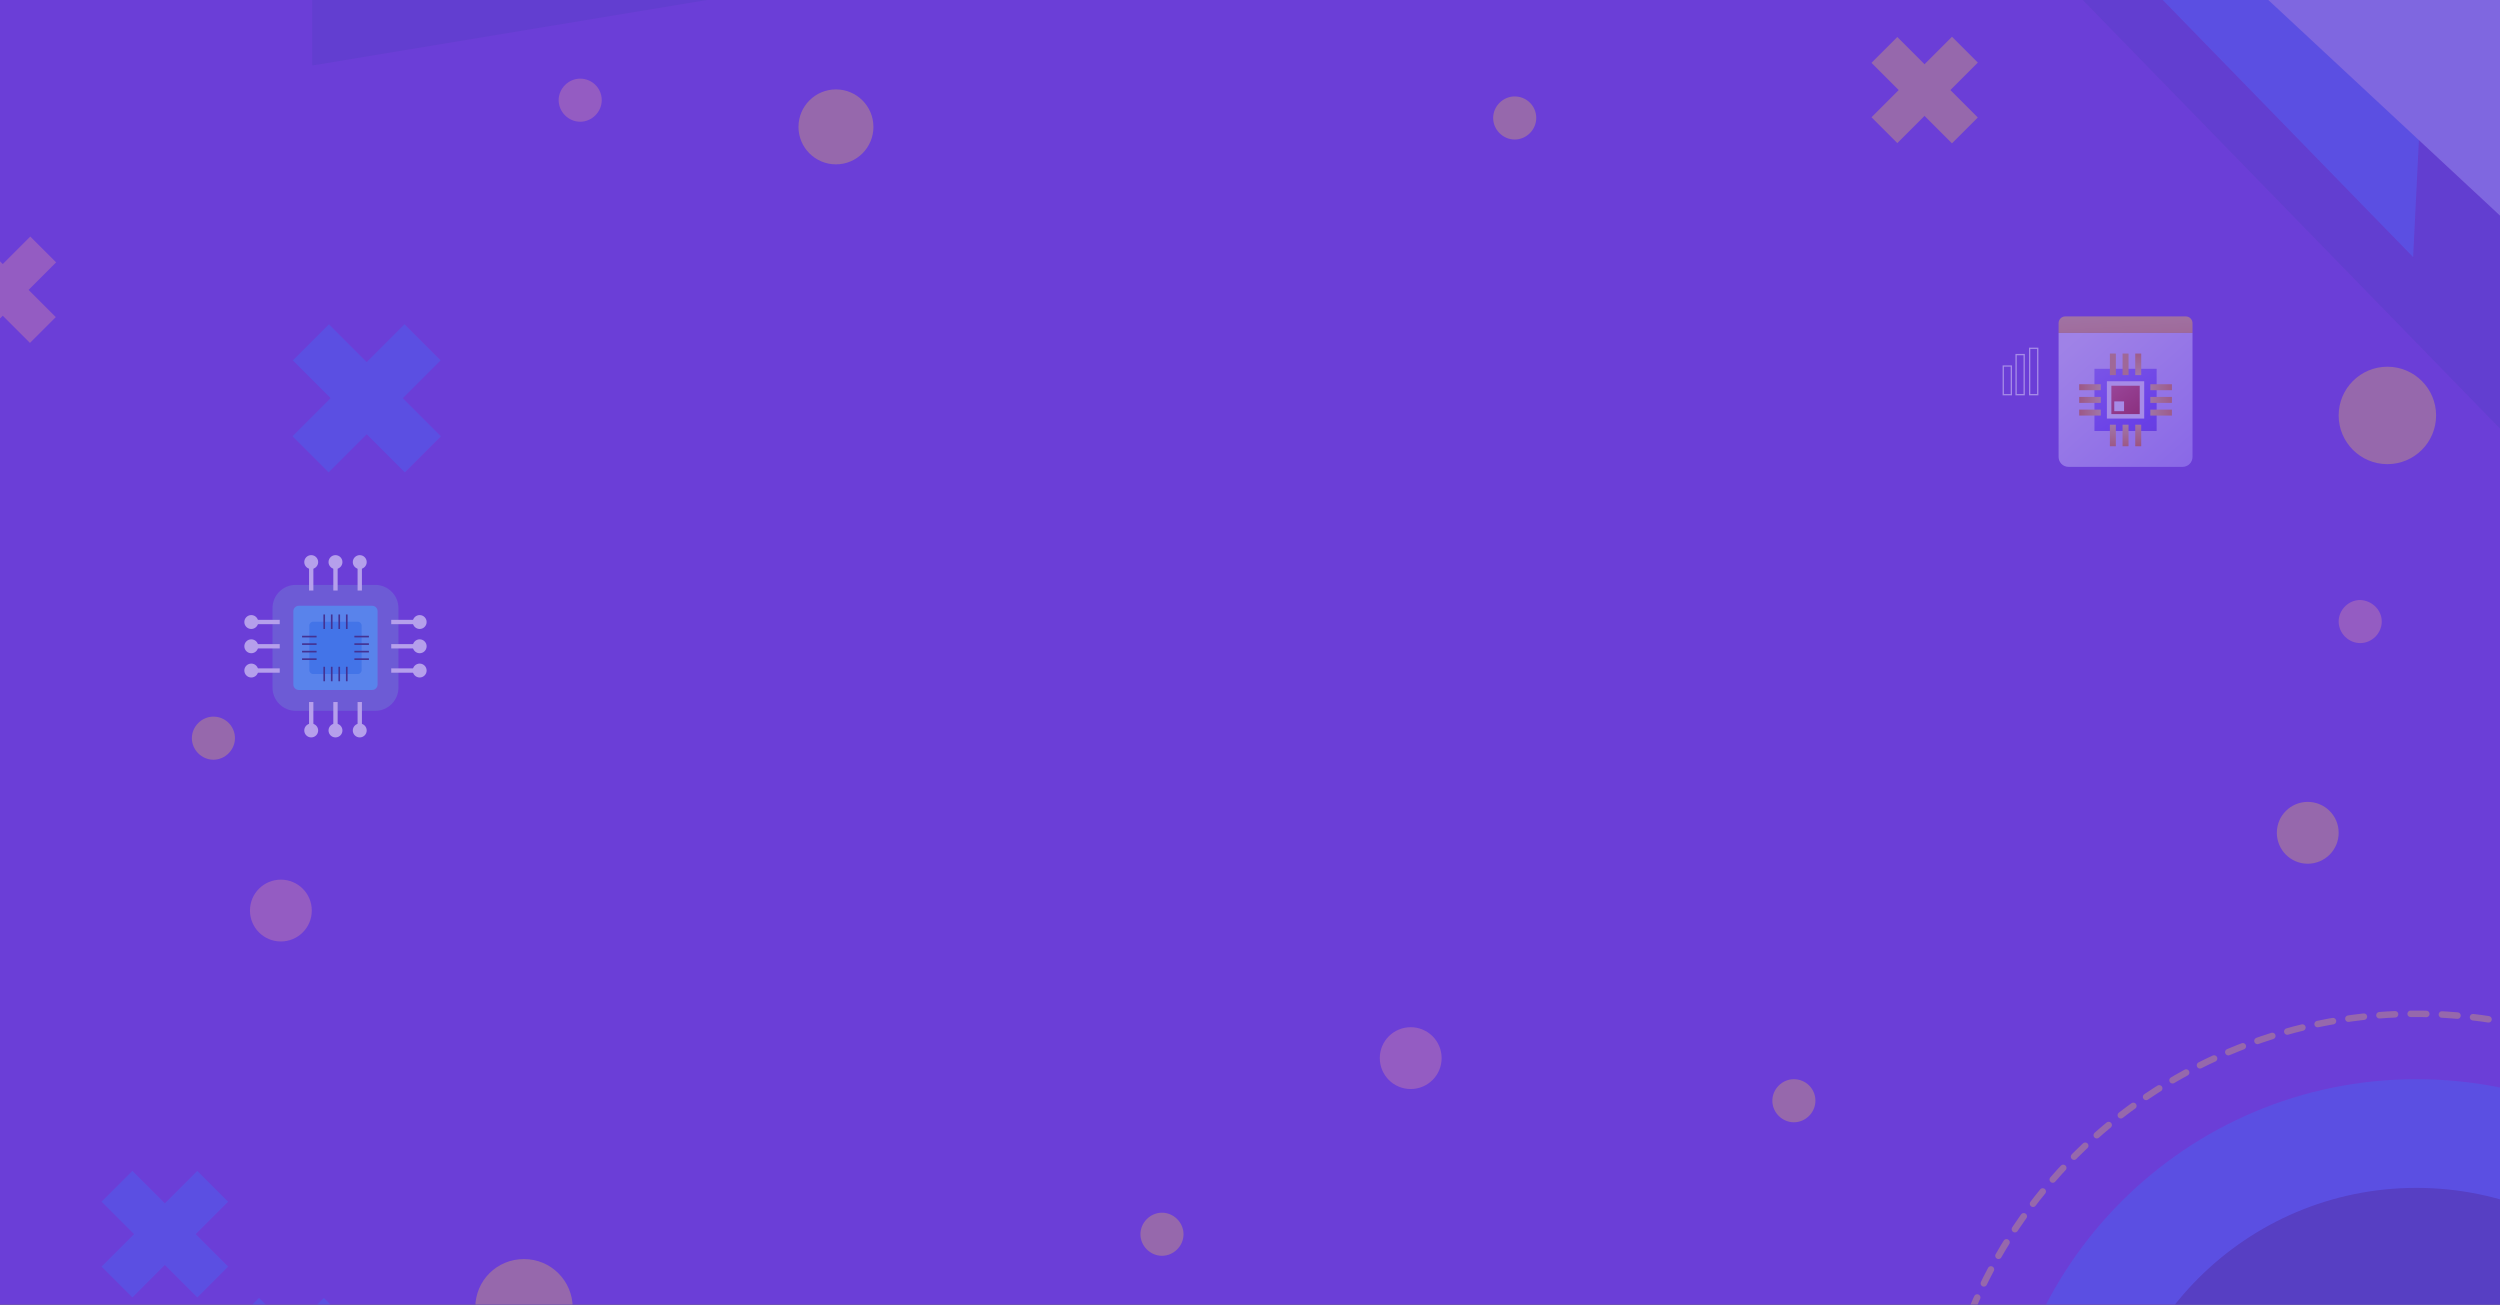 <svg width="1920" height="1002" viewBox="0 0 1920 1002" fill="none" xmlns="http://www.w3.org/2000/svg">
<rect x="0" y="0" width="1920" height="1002" fill="#333333" stroke="none"/>
<g clip-path="url(#clip0_3012_38)">
<rect width="1920" height="1158" fill="#6B3ED7"/>
<g style="mix-blend-mode:luminosity" opacity="0.3">
<path d="M310.635 249.062L224.655 335.042L252.382 362.769L338.363 276.789L310.635 249.062Z" fill="#3777FD"/>
<path d="M252.637 249.059L224.909 276.786L310.889 362.766L338.617 335.039L252.637 249.059Z" fill="#3777FD"/>
<path d="M1499.12 28.238L1437.31 90.052L1457.15 109.893L1518.97 48.079L1499.12 28.238Z" fill="#FCCA46"/>
<path d="M1457.13 28.421L1437.29 48.263L1499.1 110.077L1518.94 90.235L1457.13 28.421Z" fill="#FCCA46"/>
<path d="M23.257 181.649L-38.557 243.463L-18.715 263.305L43.099 201.49L23.257 181.649Z" fill="#F6A091"/>
<path d="M-18.957 181.704L-38.802 201.543L23.003 263.366L42.848 243.527L-18.957 181.704Z" fill="#F6A091"/>
<path d="M439.834 1004.38C439.834 1024.88 423.286 1041.79 402.42 1041.79C381.915 1041.79 365.006 1025.24 365.006 1004.38C365.006 983.512 381.555 966.963 402.42 966.963C423.286 966.963 439.834 983.871 439.834 1004.38Z" fill="#FCCA46"/>
<path d="M1833.51 356.467C1854.17 356.467 1870.92 339.716 1870.92 319.053C1870.92 298.39 1854.17 281.639 1833.51 281.639C1812.85 281.639 1796.09 298.39 1796.09 319.053C1796.09 339.716 1812.85 356.467 1833.51 356.467Z" fill="#FCCA46"/>
<path d="M642.014 126.225C657.909 126.225 670.794 113.34 670.794 97.445C670.794 81.55 657.909 68.665 642.014 68.665C626.119 68.665 613.234 81.55 613.234 97.445C613.234 113.34 626.119 126.225 642.014 126.225Z" fill="#FCCA46"/>
<path d="M1179.84 90.61C1179.84 99.604 1172.29 107.159 1163.29 107.159C1154.3 107.159 1146.74 99.604 1146.74 90.61C1146.74 81.616 1154.3 74.061 1163.29 74.061C1172.29 74.061 1179.84 81.257 1179.84 90.61Z" fill="#FCCA46"/>
<path d="M1394.25 845.37C1394.25 854.364 1386.7 861.918 1377.7 861.918C1368.71 861.918 1361.16 854.364 1361.16 845.37C1361.16 836.376 1368.71 828.821 1377.7 828.821C1386.7 828.821 1394.25 836.016 1394.25 845.37Z" fill="#FCCA46"/>
<path d="M908.949 947.899C908.949 956.893 901.394 964.448 892.401 964.448C883.407 964.448 875.852 956.893 875.852 947.899C875.852 938.905 883.407 931.351 892.401 931.351C901.394 931.351 908.949 938.905 908.949 947.899Z" fill="#FCCA46"/>
<path d="M180.454 566.922C180.454 575.915 172.899 583.47 163.906 583.47C154.912 583.47 147.357 575.915 147.357 566.922C147.357 557.928 154.912 550.373 163.906 550.373C173.259 550.373 180.454 557.928 180.454 566.922Z" fill="#FCCA46"/>
<path d="M1796.09 639.591C1796.09 652.902 1785.3 663.335 1772.35 663.335C1759.04 663.335 1748.61 652.542 1748.61 639.591C1748.61 626.28 1759.4 615.848 1772.35 615.848C1785.3 615.848 1796.09 626.28 1796.09 639.591Z" fill="#FCCA46"/>
<path d="M1829.19 477.346C1829.19 486.34 1821.64 493.895 1812.64 493.895C1803.65 493.895 1796.09 486.34 1796.09 477.346C1796.09 468.353 1803.65 460.798 1812.64 460.798C1821.64 461.158 1829.19 468.353 1829.19 477.346Z" fill="#F6A091"/>
<path d="M462.139 76.944C462.139 85.938 454.584 93.493 445.59 93.493C436.596 93.493 429.042 85.938 429.042 76.944C429.042 67.95 436.596 60.395 445.59 60.395C454.584 60.395 462.139 67.591 462.139 76.944Z" fill="#F6A091"/>
<path d="M1107.17 812.631C1107.17 825.942 1096.38 836.375 1083.43 836.375C1070.12 836.375 1059.68 825.582 1059.68 812.631C1059.68 799.32 1070.48 788.888 1083.43 788.888C1096.38 788.888 1107.17 799.32 1107.17 812.631Z" fill="#F6A091"/>
<path d="M239.453 699.31C239.453 712.621 228.661 723.054 215.709 723.054C202.399 723.054 191.966 712.261 191.966 699.31C191.966 685.999 202.758 675.566 215.709 675.566C228.661 675.566 239.453 685.999 239.453 699.31Z" fill="#F6A091"/>
<path opacity="0.4" d="M1796.09 1556.23C1972.92 1556.23 2116.27 1412.88 2116.27 1236.05C2116.27 1059.23 1972.92 915.877 1796.09 915.877C1619.26 915.877 1475.92 1059.23 1475.92 1236.05C1475.92 1412.88 1619.26 1556.23 1796.09 1556.23Z" fill="#273F95"/>
<path opacity="0.4" d="M239.813 50.32L1848.26 -216.615L1716.59 -345.046L239.813 -315.906V50.32Z" fill="#273F95"/>
<path opacity="0.4" d="M1078.39 -535.353L1923.81 333.085L1964.46 -491.823L1078.39 -535.353Z" fill="#273F95"/>
<path d="M101.67 899.245L78.013 922.905L151.539 996.421L175.197 972.76L101.67 899.245Z" fill="#3777FD"/>
<path d="M151.533 899.25L78.007 972.766L101.664 996.426L175.19 922.911L151.533 899.25Z" fill="#3777FD"/>
<path d="M198.875 996.791L175.218 1020.45L248.733 1093.96L272.391 1070.31L198.875 996.791Z" fill="#3777FD"/>
<path d="M248.702 996.835L175.186 1070.35L198.844 1094.01L272.359 1020.49L248.702 996.835Z" fill="#3777FD"/>
<path d="M1855.81 1469.18C2032.64 1469.18 2175.99 1325.83 2175.99 1149C2175.99 972.169 2032.64 828.82 1855.81 828.82C1678.98 828.82 1535.63 972.169 1535.63 1149C1535.63 1325.83 1678.98 1469.18 1855.81 1469.18Z" fill="#3777FD"/>
<path d="M1855.81 1385.71C1986.55 1385.71 2092.53 1279.73 2092.53 1149C2092.53 1018.26 1986.55 912.279 1855.81 912.279C1725.08 912.279 1619.1 1018.26 1619.1 1149C1619.1 1279.73 1725.08 1385.71 1855.81 1385.71Z" fill="#273F95"/>
<path d="M2213.2 1245.68C2266.66 1048.35 2150.03 845.04 1952.7 791.577C1755.37 738.114 1552.06 854.743 1498.59 1052.08C1445.13 1249.41 1561.76 1452.72 1759.09 1506.18C1956.42 1559.64 2159.73 1443.01 2213.2 1245.68Z" stroke="#FCCA46" stroke-width="5" stroke-miterlimit="10" stroke-linecap="round" stroke-dasharray="12 12"/>
<path d="M1007.52 -670.979L1853.29 197.459L1893.95 -627.089L1007.52 -670.979Z" fill="#3777FD"/>
<path d="M1079.47 -616.66L1966.62 208.967V-616.66H1079.47Z" fill="#B0C5F4"/>
</g>
<g opacity="0.4" clip-path="url(#clip1_3012_38)">
<path d="M1581 255.7H1683.84V350.93C1683.84 355.13 1680.43 358.55 1676.22 358.55H1588.62C1584.42 358.55 1581 355.14 1581 350.93V255.7Z" fill="url(#paint0_linear_3012_38)"/>
<path d="M1656.3 283.24H1608.54V331H1656.3V283.24Z" fill="url(#paint1_linear_3012_38)"/>
<path d="M1646.75 292.8H1618.09V321.46H1646.75V292.8Z" fill="white"/>
<path d="M1643.31 296.24H1621.53V318.02H1643.31V296.24Z" fill="url(#paint2_linear_3012_38)"/>
<path d="M1631.27 308.271H1623.76V315.781H1631.27V308.271Z" fill="white"/>
<path d="M1644.46 271.53H1639.87V288.09H1644.46V271.53Z" fill="url(#paint3_linear_3012_38)"/>
<path d="M1634.72 271.53H1630.13V288.09H1634.72V271.53Z" fill="url(#paint4_linear_3012_38)"/>
<path d="M1624.98 271.53H1620.39V288.09H1624.98V271.53Z" fill="url(#paint5_linear_3012_38)"/>
<path d="M1668.02 319.17V314.58H1651.46V319.17H1668.02Z" fill="url(#paint6_linear_3012_38)"/>
<path d="M1668.02 309.42V304.83H1651.46V309.42H1668.02Z" fill="url(#paint7_linear_3012_38)"/>
<path d="M1668.03 299.68V295.09H1651.47V299.68H1668.03Z" fill="url(#paint8_linear_3012_38)"/>
<path d="M1620.38 342.72H1624.97V326.16H1620.38V342.72Z" fill="url(#paint9_linear_3012_38)"/>
<path d="M1630.12 342.72H1634.71V326.16H1630.12V342.72Z" fill="url(#paint10_linear_3012_38)"/>
<path d="M1639.87 342.72H1644.46V326.16H1639.87V342.72Z" fill="url(#paint11_linear_3012_38)"/>
<path d="M1596.82 295.08V299.67H1613.38V295.08H1596.82Z" fill="url(#paint12_linear_3012_38)"/>
<path d="M1596.83 304.83V309.42H1613.39V304.83H1596.83Z" fill="url(#paint13_linear_3012_38)"/>
<path d="M1596.82 314.57V319.16H1613.38V314.57H1596.82Z" fill="url(#paint14_linear_3012_38)"/>
<path d="M1678.67 243H1586.17C1583.32 243 1581 245.32 1581 248.17V255.7H1683.84V248.17C1683.84 245.31 1681.52 243 1678.67 243Z" fill="url(#paint15_linear_3012_38)"/>
</g>
<g opacity="0.4" clip-path="url(#clip2_3012_38)">
<path d="M1544.71 281.12H1538.5V303.12H1544.71V281.12Z" stroke="white" stroke-miterlimit="10"/>
<path d="M1554.57 272.32H1548.36V303.11H1554.57V272.32Z" stroke="white" stroke-miterlimit="10"/>
<path d="M1564.98 267.5H1558.77V303.11H1564.98V267.5Z" stroke="white" stroke-miterlimit="10"/>
</g>
<g opacity="0.5">
<path d="M288.163 449.21H227.136C217.284 449.21 209.297 457.197 209.297 467.049V528.076C209.297 537.928 217.284 545.915 227.136 545.915H288.163C298.015 545.915 306.002 537.928 306.002 528.076V467.049C306.002 457.197 298.015 449.21 288.163 449.21Z" fill="#7077D4"/>
<path d="M229.506 465.227H285.793C288.109 465.227 289.987 467.104 289.987 469.42V525.707C289.987 528.023 288.109 529.901 285.793 529.901H229.493C227.176 529.901 225.299 528.023 225.299 525.707V469.42C225.299 467.104 227.176 465.227 229.493 465.227H229.506Z" fill="#48C8FF"/>
<path d="M274.81 477.475H240.489C238.871 477.475 237.56 478.786 237.56 480.403V514.724C237.56 516.342 238.871 517.653 240.489 517.653H274.81C276.427 517.653 277.739 516.342 277.739 514.724V480.403C277.739 478.786 276.427 477.475 274.81 477.475Z" fill="#1BAAFA"/>
<path d="M272.16 488.896H283.317" stroke="#1D254F" stroke-width="1.28" stroke-miterlimit="10"/>
<path d="M272.16 494.673H283.317" stroke="#1D254F" stroke-width="1.28" stroke-miterlimit="10"/>
<path d="M272.16 500.451H283.317" stroke="#1D254F" stroke-width="1.28" stroke-miterlimit="10"/>
<path d="M272.16 506.229H283.317" stroke="#1D254F" stroke-width="1.28" stroke-miterlimit="10"/>
<path d="M231.996 488.896H243.139" stroke="#1D254F" stroke-width="1.28" stroke-miterlimit="10"/>
<path d="M231.996 494.673H243.139" stroke="#1D254F" stroke-width="1.28" stroke-miterlimit="10"/>
<path d="M231.996 500.451H243.139" stroke="#1D254F" stroke-width="1.28" stroke-miterlimit="10"/>
<path d="M231.996 506.229H243.139" stroke="#1D254F" stroke-width="1.28" stroke-miterlimit="10"/>
<path d="M266.316 512.073V523.216" stroke="#1D254F" stroke-width="1.28" stroke-miterlimit="10"/>
<path d="M260.538 512.073V523.216" stroke="#1D254F" stroke-width="1.28" stroke-miterlimit="10"/>
<path d="M254.76 512.073V523.216" stroke="#1D254F" stroke-width="1.28" stroke-miterlimit="10"/>
<path d="M248.996 512.073V523.216" stroke="#1D254F" stroke-width="1.28" stroke-miterlimit="10"/>
<path d="M266.316 471.909V483.052" stroke="#1D254F" stroke-width="1.28" stroke-miterlimit="10"/>
<path d="M260.538 471.909V483.052" stroke="#1D254F" stroke-width="1.28" stroke-miterlimit="10"/>
<path d="M254.76 471.909V483.052" stroke="#1D254F" stroke-width="1.28" stroke-miterlimit="10"/>
<path d="M248.996 471.909V483.052" stroke="#1D254F" stroke-width="1.28" stroke-miterlimit="10"/>
<path d="M320.792 476.037H300.464V479.365H320.792V476.037Z" fill="white"/>
<path d="M327.648 477.714C327.648 480.67 325.252 483.053 322.31 483.053C319.368 483.053 316.971 480.657 316.971 477.714C316.971 474.772 319.368 472.376 322.31 472.376C325.252 472.376 327.648 474.772 327.648 477.714Z" fill="white"/>
<path d="M320.792 494.675H300.464V498.003H320.792V494.675Z" fill="white"/>
<path d="M327.648 496.339C327.648 499.295 325.252 501.678 322.31 501.678C319.368 501.678 316.971 499.282 316.971 496.339C316.971 493.397 319.368 491.001 322.31 491.001C325.252 491.001 327.648 493.397 327.648 496.339Z" fill="white"/>
<path d="M320.792 513.313H300.464V516.642H320.792V513.313Z" fill="white"/>
<path d="M327.649 514.977C327.649 517.933 325.252 520.316 322.31 520.316C319.368 520.316 316.972 517.919 316.972 514.977C316.972 512.035 319.368 509.639 322.31 509.639C325.252 509.639 327.649 512.035 327.649 514.977Z" fill="white"/>
<path d="M214.835 476.037H194.506V479.365H214.835V476.037Z" fill="white"/>
<path d="M187.65 477.714C187.65 480.67 190.046 483.053 192.988 483.053C195.931 483.053 198.327 480.657 198.327 477.714C198.327 474.772 195.931 472.376 192.988 472.376C190.046 472.376 187.65 474.772 187.65 477.714Z" fill="white"/>
<path d="M214.835 494.675H194.506V498.003H214.835V494.675Z" fill="white"/>
<path d="M187.65 496.339C187.65 499.295 190.046 501.678 192.988 501.678C195.931 501.678 198.327 499.282 198.327 496.339C198.327 493.397 195.931 491.001 192.988 491.001C190.046 491.001 187.65 493.397 187.65 496.339Z" fill="white"/>
<path d="M214.835 513.313H194.506V516.642H214.835V513.313Z" fill="white"/>
<path d="M187.65 514.977C187.65 517.933 190.046 520.316 192.988 520.316C195.931 520.316 198.327 517.919 198.327 514.977C198.327 512.035 195.931 509.639 192.988 509.639C190.046 509.639 187.65 512.035 187.65 514.977Z" fill="white"/>
<path d="M240.675 433.196H237.347V453.525H240.675V433.196Z" fill="white"/>
<path d="M239.011 426.34C241.967 426.34 244.35 428.736 244.35 431.678C244.35 434.62 241.953 437.017 239.011 437.017C236.069 437.017 233.673 434.62 233.673 431.678C233.673 428.736 236.069 426.34 239.011 426.34Z" fill="white"/>
<path d="M259.313 433.196H255.985V453.525H259.313V433.196Z" fill="white"/>
<path d="M257.649 426.34C260.605 426.34 262.988 428.736 262.988 431.678C262.988 434.62 260.591 437.017 257.649 437.017C254.707 437.017 252.311 434.62 252.311 431.678C252.311 428.736 254.707 426.34 257.649 426.34Z" fill="white"/>
<path d="M277.951 433.196H274.623V453.525H277.951V433.196Z" fill="white"/>
<path d="M276.287 426.34C279.243 426.34 281.626 428.736 281.626 431.678C281.626 434.62 279.229 437.017 276.287 437.017C273.345 437.017 270.949 434.62 270.949 431.678C270.949 428.736 273.345 426.34 276.287 426.34Z" fill="white"/>
<path d="M240.675 539.154H237.347V559.483H240.675V539.154Z" fill="white"/>
<path d="M239.011 566.339C241.966 566.339 244.349 563.943 244.349 561.001C244.349 558.058 241.953 555.662 239.011 555.662C236.069 555.662 233.672 558.058 233.672 561.001C233.672 563.943 236.069 566.339 239.011 566.339Z" fill="white"/>
<path d="M259.313 539.154H255.985V559.483H259.313V539.154Z" fill="white"/>
<path d="M257.649 566.339C260.605 566.339 262.988 563.943 262.988 561.001C262.988 558.058 260.591 555.662 257.649 555.662C254.707 555.662 252.311 558.058 252.311 561.001C252.311 563.943 254.707 566.339 257.649 566.339Z" fill="white"/>
<path d="M277.951 539.154H274.623V559.483H277.951V539.154Z" fill="white"/>
<path d="M276.287 566.339C279.243 566.339 281.626 563.943 281.626 561.001C281.626 558.058 279.229 555.662 276.287 555.662C273.345 555.662 270.949 558.058 270.949 561.001C270.949 563.943 273.345 566.339 276.287 566.339Z" fill="white"/>
</g>
</g>
<defs>
<linearGradient id="paint0_linear_3012_38" x1="1593.43" y1="261.16" x2="1709.22" y2="390.66" gradientUnits="userSpaceOnUse">
<stop stop-color="#EDE8FF"/>
<stop offset="0.26" stop-color="#DBD2FF"/>
<stop offset="1" stop-color="#A793FF"/>
</linearGradient>
<linearGradient id="paint1_linear_3012_38" x1="1563.66" y1="200.33" x2="1721.94" y2="446.17" gradientUnits="userSpaceOnUse">
<stop stop-color="#DBCCFF"/>
<stop offset="0.5" stop-color="#6744FF"/>
<stop offset="1" stop-color="#240068"/>
</linearGradient>
<linearGradient id="paint2_linear_3012_38" x1="1606.97" y1="274.18" x2="1670.25" y2="356.09" gradientUnits="userSpaceOnUse">
<stop stop-color="#FF7D71"/>
<stop offset="0.53" stop-color="#BD1F00"/>
<stop offset="1" stop-color="#741000"/>
</linearGradient>
<linearGradient id="paint3_linear_3012_38" x1="1642.17" y1="292.29" x2="1642.17" y2="265.41" gradientUnits="userSpaceOnUse">
<stop stop-color="#F4DC73"/>
<stop offset="1" stop-color="#E57300"/>
</linearGradient>
<linearGradient id="paint4_linear_3012_38" x1="1632.42" y1="243" x2="1632.42" y2="243" gradientUnits="userSpaceOnUse">
<stop stop-color="#F4DC73"/>
<stop offset="1" stop-color="#E57300"/>
</linearGradient>
<linearGradient id="paint5_linear_3012_38" x1="1622.68" y1="243" x2="1622.68" y2="243" gradientUnits="userSpaceOnUse">
<stop stop-color="#F4DC73"/>
<stop offset="1" stop-color="#E57300"/>
</linearGradient>
<linearGradient id="paint6_linear_3012_38" x1="1645.41" y1="316.87" x2="1673.56" y2="316.87" gradientUnits="userSpaceOnUse">
<stop stop-color="#F4DC73"/>
<stop offset="1" stop-color="#E57300"/>
</linearGradient>
<linearGradient id="paint7_linear_3012_38" x1="1645.41" y1="307.13" x2="1673.56" y2="307.13" gradientUnits="userSpaceOnUse">
<stop stop-color="#F4DC73"/>
<stop offset="1" stop-color="#E57300"/>
</linearGradient>
<linearGradient id="paint8_linear_3012_38" x1="1645.41" y1="297.38" x2="1673.56" y2="297.38" gradientUnits="userSpaceOnUse">
<stop stop-color="#F4DC73"/>
<stop offset="1" stop-color="#E57300"/>
</linearGradient>
<linearGradient id="paint9_linear_3012_38" x1="1622.68" y1="322.73" x2="1622.68" y2="345.81" gradientUnits="userSpaceOnUse">
<stop stop-color="#F4DC73"/>
<stop offset="1" stop-color="#E57300"/>
</linearGradient>
<linearGradient id="paint10_linear_3012_38" x1="1632.42" y1="322.73" x2="1632.42" y2="345.81" gradientUnits="userSpaceOnUse">
<stop stop-color="#F4DC73"/>
<stop offset="1" stop-color="#E57300"/>
</linearGradient>
<linearGradient id="paint11_linear_3012_38" x1="1581" y1="322.73" x2="1582" y2="345.81" gradientUnits="userSpaceOnUse">
<stop stop-color="#F4DC73"/>
<stop offset="1" stop-color="#E57300"/>
</linearGradient>
<linearGradient id="paint12_linear_3012_38" x1="1616.76" y1="297.38" x2="1594.59" y2="297.38" gradientUnits="userSpaceOnUse">
<stop stop-color="#F4DC73"/>
<stop offset="1" stop-color="#E57300"/>
</linearGradient>
<linearGradient id="paint13_linear_3012_38" x1="1616.76" y1="307.13" x2="1594.59" y2="307.13" gradientUnits="userSpaceOnUse">
<stop stop-color="#F4DC73"/>
<stop offset="1" stop-color="#E57300"/>
</linearGradient>
<linearGradient id="paint14_linear_3012_38" x1="1616.76" y1="316.87" x2="1594.59" y2="316.87" gradientUnits="userSpaceOnUse">
<stop stop-color="#F4DC73"/>
<stop offset="1" stop-color="#E57300"/>
</linearGradient>
<linearGradient id="paint15_linear_3012_38" x1="1630.68" y1="219.89" x2="1635.24" y2="303.64" gradientUnits="userSpaceOnUse">
<stop stop-color="#F4DC73"/>
<stop offset="1" stop-color="#E57300"/>
</linearGradient>
<clipPath id="clip0_3012_38">
<rect width="1920" height="1002" fill="white"/>
</clipPath>
<clipPath id="clip1_3012_38">
<rect width="102.84" height="115.55" fill="white" transform="translate(1581 243)"/>
</clipPath>
<clipPath id="clip2_3012_38">
<rect width="27.48" height="36.61" fill="white" transform="translate(1538 267)"/>
</clipPath>
</defs>
</svg>
